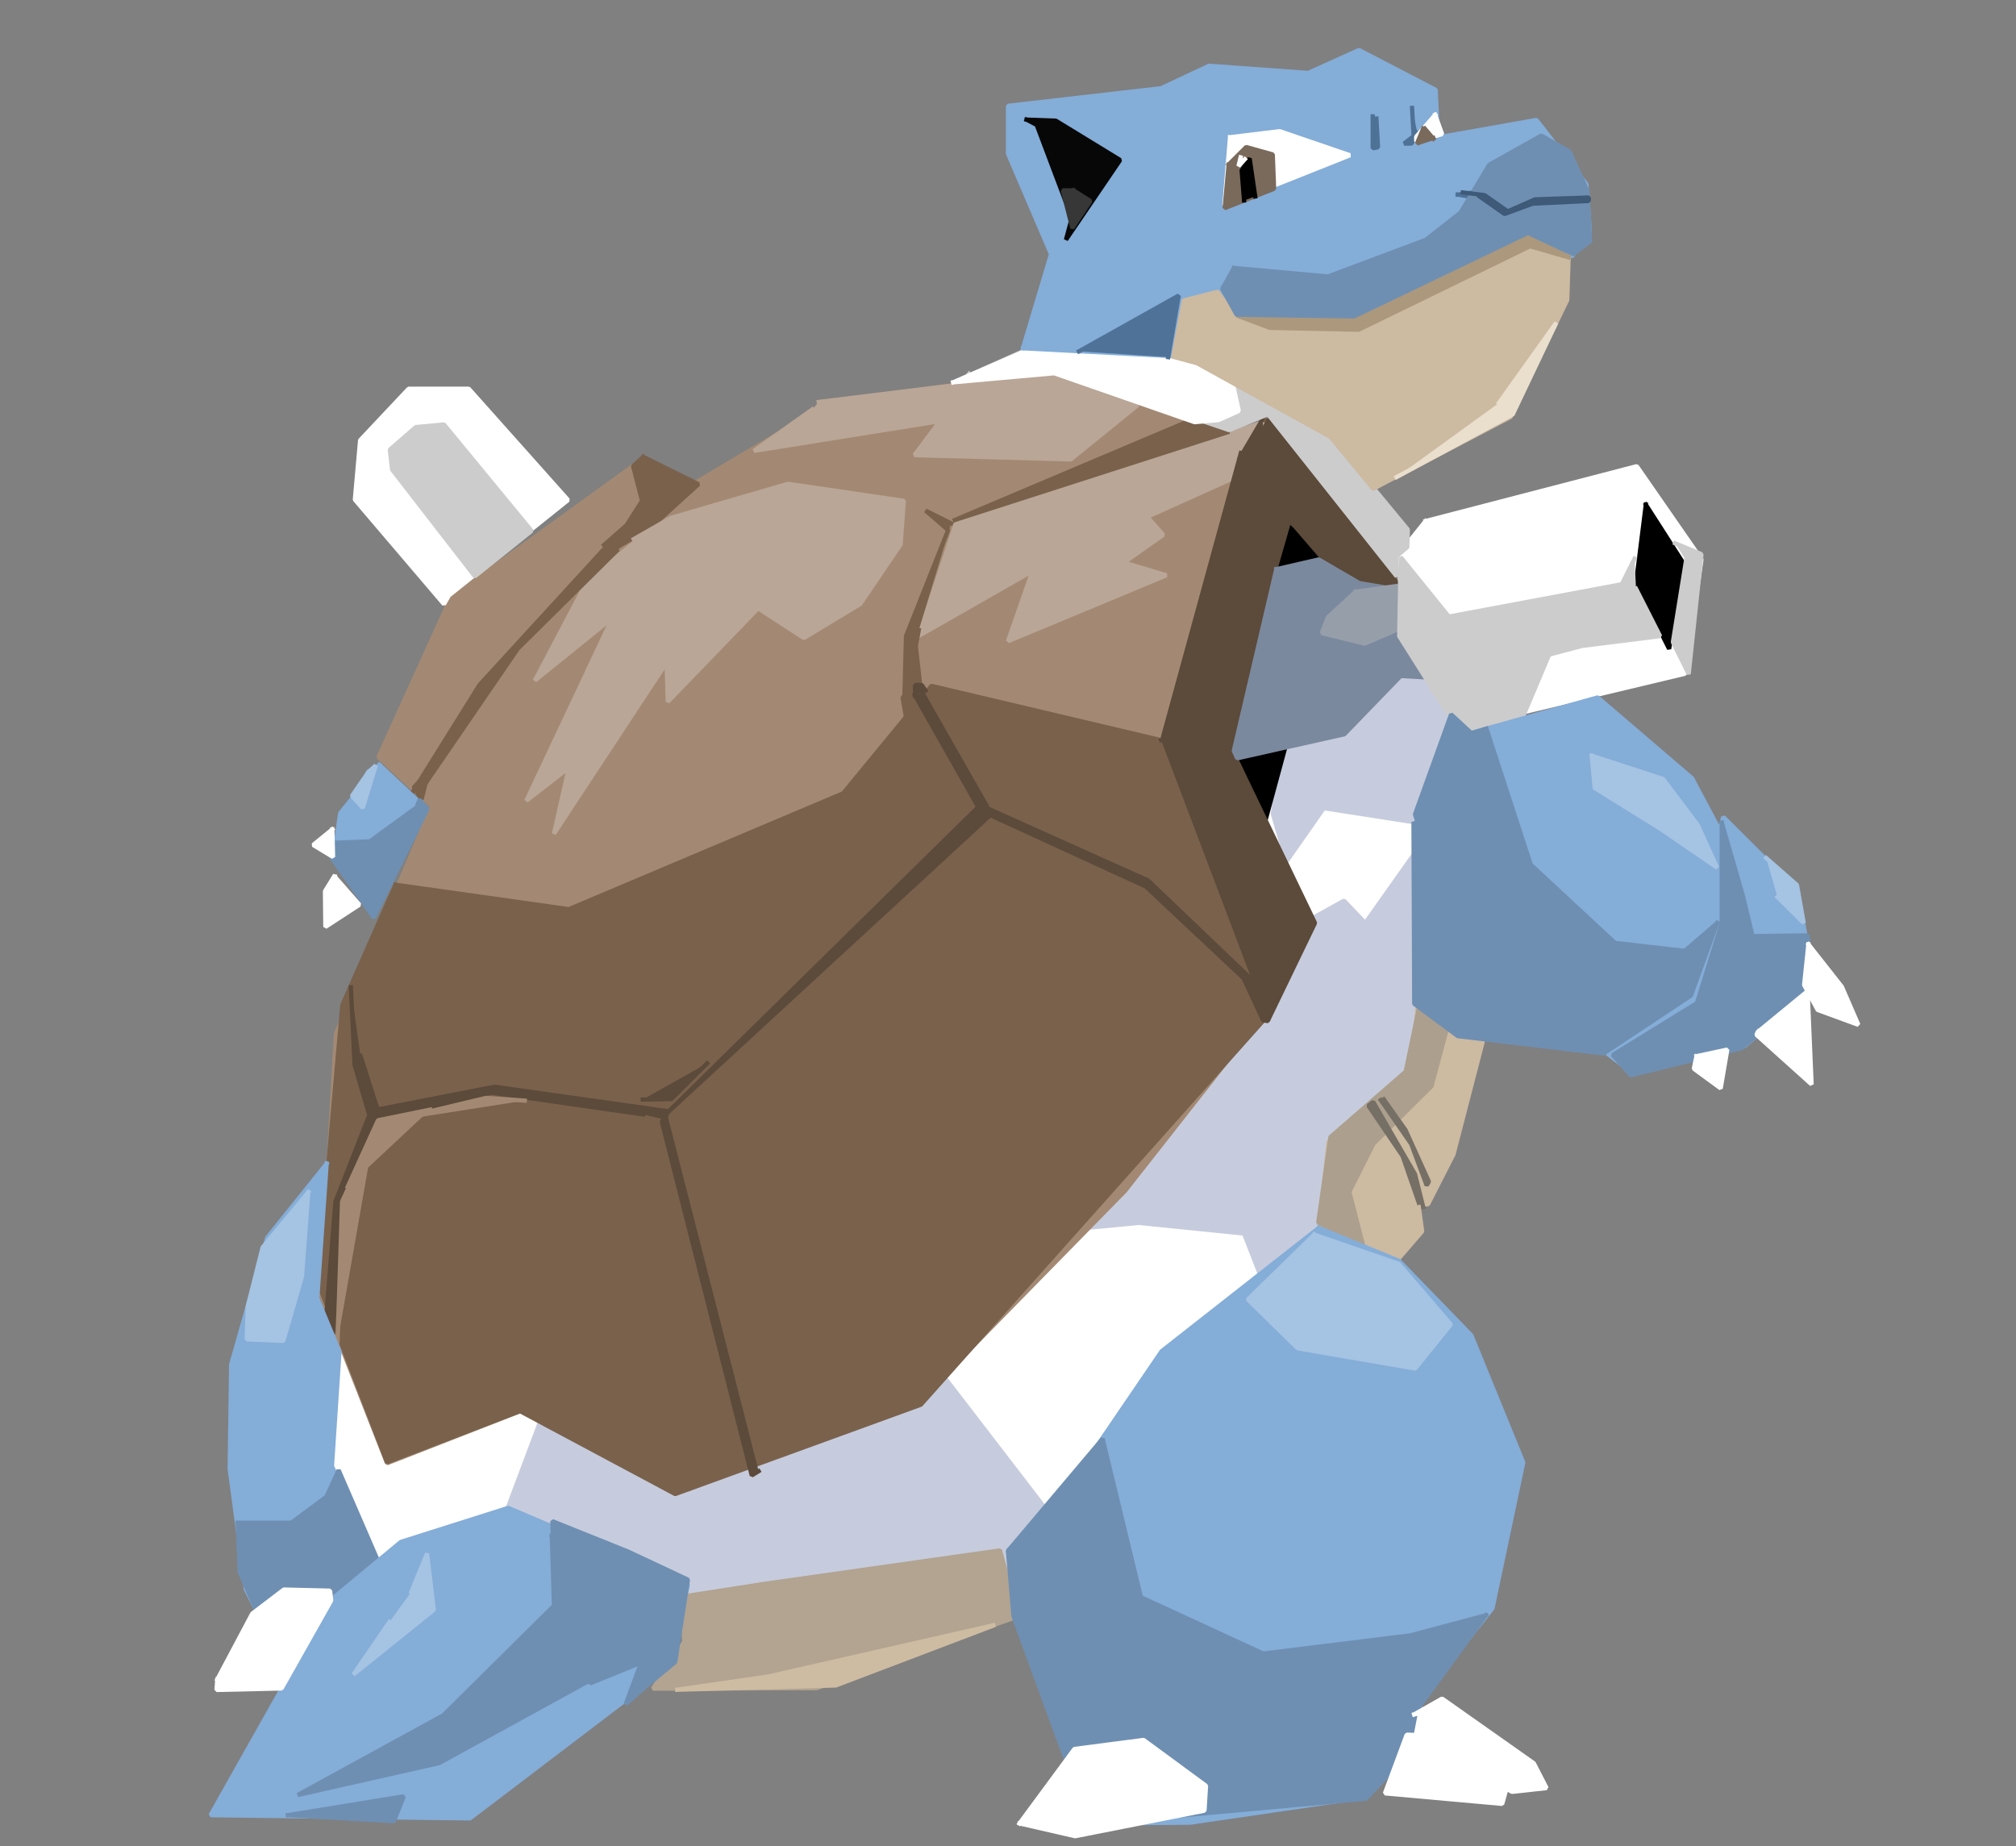 <?xml version="1.0" standalone="no"?>
<!DOCTYPE svg PUBLIC "-//W3C//DTD SVG 20010904//EN" "http://www.w3.org/TR/2001/REC-SVG-20010904/DTD/svg10.dtd">
<!-- Created using Krita: https://krita.org -->
<svg xmlns="http://www.w3.org/2000/svg" 
    xmlns:xlink="http://www.w3.org/1999/xlink"
    xmlns:krita="http://krita.org/namespaces/svg/krita"
    xmlns:sodipodi="http://sodipodi.sourceforge.net/DTD/sodipodi-0.dtd"
    width="474pt"
    height="434pt"
    viewBox="0 0 474 434">
<rect x="0" y="0" width="474" height="434" fill="#808080" stroke="none"/>
<defs/>
<path id="shape0" transform="translate(66, 150.5)" fill="#ffffff" fill-rule="evenodd" stroke="#ffffff" stroke-width="1" stroke-linecap="square" stroke-linejoin="bevel" d="M209 13.5L247.5 5L280.5 0L276.5 51L270 107L250.5 142L209 201L171 223.5L37 234.5L0 207L25 125.5L134 10L209 13.5"/><path id="shape1" transform="translate(299.25, 151.25)" fill="#c6ccdd" fill-rule="evenodd" stroke="#c6ccdd" stroke-width="1" stroke-linecap="square" stroke-linejoin="bevel" d="M2.5 24.5L0 40L3.25 51.25L12 38.75L34.5 42.25L48.25 26.25L50.5 5.75L35.25 0L2.5 24.5"/><path id="shape2" transform="translate(244, 200.75)" fill="#c6ccdd" fill-rule="evenodd" stroke="#c6ccdd" stroke-width="1" stroke-linecap="square" stroke-linejoin="bevel" d="M62.5 16.25L72 11L77 16.25L88.5 0L96.75 11.5L88.25 50L70.5 69.75L71 93L53.75 102.75L48.5 89.25L23.75 86.75L0 89L62.5 16.25"/><path id="shape3" transform="translate(115.25, 312)" fill="#c6ccdd" fill-rule="evenodd" stroke="#c6ccdd" stroke-width="1" stroke-linecap="square" stroke-linejoin="bevel" d="M14.75 14.25L0 53.5L36.5 64.75L79.25 71.5L139.25 54L97.75 0L14.75 14.25"/><path id="shape4" transform="translate(287.439, 116.319)" fill="#000000" fill-rule="evenodd" stroke="#000000" stroke-width="1" stroke-linecap="square" stroke-linejoin="bevel" d="M8.839 0L0 22.627L32.88 25.456L26.87 7.778L8.839 0"/><path id="shape5" transform="translate(286.378, 165.817)" fill="#000000" fill-rule="evenodd" stroke="#000000" stroke-width="1" stroke-linecap="square" stroke-linejoin="bevel" d="M0 4.95L24.749 0L15.91 9.546L9.192 34.295L1.061 12.728L0 4.95"/><path id="shape6" transform="translate(75.5, 87.5)" fill="#a38973" fill-rule="evenodd" stroke="#a38973" stroke-width="1" stroke-linecap="square" stroke-linejoin="bevel" d="M86.5 262.5L140.5 242L189 192.5L222 150.5L232 129.5L213.5 88.5L227 32L237 44L254 51L221.5 12.5L213.5 14L170.5 0L120 7L88 26L75.5 20.5L30.5 53L13.5 90.5L26 102L3.5 155.5L0 217L15.5 256.5L47.5 244L86.5 262.5"/><path id="shape7" transform="translate(74.75, 98.5)" fill="#79614c" fill-rule="evenodd" stroke="#79614c" stroke-width="1" stroke-linecap="square" stroke-linejoin="bevel" d="M18.25 109.5L59 115.25L123.5 88L144.25 62.75L199.25 75.75L217.75 6.5L222.5 0L254 38.75L246 38.75L227.75 23.5L214.5 77L233.5 118.5L224.25 139.25L141.75 231.75L84 252.75L47.5 233.25L16.25 245.25L0 203L5.75 137.75L18.25 109.5"/><path id="shape8" transform="translate(143.366, 107.392)" fill="#79614c" fill-rule="evenodd" stroke="#79614c" stroke-width="1" stroke-linecap="square" stroke-linejoin="bevel" d="M7.867 0L20.86 6.452L9.634 16.617L0 22.274L7.601 10.341L5.48 2.21L7.867 0"/><path id="shape9" transform="translate(123.75, 113.75)" fill="#b9a696" fill-rule="evenodd" stroke="#b9a696" stroke-width="1" stroke-linecap="square" stroke-linejoin="bevel" d="M29.25 10.75L14.5 22.5L2 46.25L20.25 31.5L0 74.5L10 66.75L6.5 82.25L33 42L33.25 51.25L54.5 29.25L65.25 36.25L78.5 28.25L88 14.25L88.75 4L61.5 0L34 8L25.25 13"/><path id="shape10" transform="translate(216, 99.25)" fill="#b9a696" fill-rule="evenodd" stroke="#b9a696" stroke-width="1" stroke-linecap="square" stroke-linejoin="bevel" d="M8.75 23.75L81 0L75.25 7.5L73.75 13.25L53.75 22.25L57.5 26.5L48.25 33L58.25 36L21 51.5L26.75 35L0 50.25L8.75 23.75"/><path id="shape11" transform="translate(177.25, 87.75)" fill="#b9a696" fill-rule="evenodd" stroke="#b9a696" stroke-width="1" stroke-linecap="square" stroke-linejoin="bevel" d="M13.75 8.5L0 18.25L43.75 11.25L37.75 19.25L74.5 20.25L90.25 7.5L70 0L15.25 6.75"/><path id="shape12" transform="translate(224.5, 98.25)" fill="#79614c" fill-rule="evenodd" stroke="#79614c" stroke-width="1" stroke-linecap="square" stroke-linejoin="bevel" d="M0 24L64.5 3.25L56.75 0L0 24"/><path id="shape13" transform="translate(97, 128)" fill="#79614c" fill-rule="evenodd" stroke="#79614c" stroke-width="1" stroke-linecap="square" stroke-linejoin="bevel" d="M3 56.25L24.75 24.5L48.25 1.25L46 0L15.75 33L0 58.25"/><path id="shape14" transform="translate(97.271, 182.699)" fill="#79614c" fill-rule="evenodd" stroke="#79614c" stroke-width="1" stroke-linecap="square" stroke-linejoin="bevel" d="M3.138 0.088L1.856 5.215L0 2.431L2.298 0"/><path id="shape15" transform="translate(141.125, 122)" fill="#79614c" fill-rule="evenodd" stroke="#79614c" stroke-width="1" stroke-linecap="square" stroke-linejoin="bevel" d="M0.875 6.125L7.875 0L5.375 4.5L0 9.125"/><path id="shape16" transform="translate(212.662, 120.031)" fill="#79614c" fill-rule="evenodd" stroke="#79614c" stroke-width="1" stroke-linecap="square" stroke-linejoin="bevel" d="M10.96 3.005L4.95 0L10.253 4.596L0.354 29.522L0 43.31L2.652 45.078L4.066 44.371L2.652 31.82L3.359 28.108"/><path id="shape17" transform="translate(212.22, 162.988)" fill="#79614c" fill-rule="evenodd" stroke="#79614c" stroke-width="1" stroke-linecap="square" stroke-linejoin="bevel" d="M0.884 0L0 1.061L0.972 6.541L6.187 6.276L5.127 1.856"/><path id="shape18" transform="translate(215.063, 162.938)" fill="#5c4a3a" fill-rule="evenodd" stroke="#5c4a3a" stroke-width="1" stroke-linecap="square" stroke-linejoin="bevel" d="M1.812 0L17.062 26.75L15.438 27.688L0 0.438"/><path id="shape19" transform="translate(215.137, 161.044)" fill="#5c4a3a" fill-rule="evenodd" stroke="#5c4a3a" stroke-width="1" stroke-linecap="square" stroke-linejoin="bevel" d="M0 2.475L0 0L1.591 0L2.475 1.326"/><path id="shape20" transform="translate(230.87, 189.858)" fill="#5c4a3a" fill-rule="evenodd" stroke="#5c4a3a" stroke-width="1" stroke-linecap="square" stroke-linejoin="bevel" d="M0.884 0L39.068 17.147L62.756 39.775L67.352 50.205L66.115 50.028L61.518 40.128L38.537 18.562L0 0.884"/><path id="shape21" transform="translate(273, 172.625)" fill="#5c4a3a" fill-rule="evenodd" stroke="#5c4a3a" stroke-width="1" stroke-linecap="square" stroke-linejoin="bevel" d="M0 1.375L3 0L24.625 61.625L24 64.75L21.875 59.125"/><path id="shape22" transform="translate(273.375, 101.375)" fill="#5c4a3a" fill-rule="evenodd" stroke="#5c4a3a" stroke-width="1" stroke-linecap="square" stroke-linejoin="bevel" d="M23 0L25.25 5.875L7.625 70.125L0 72.125L18.375 5.125"/><path id="shape23" transform="translate(275.125, 172.375)" fill="#5c4a3a" fill-rule="evenodd" stroke="#5c4a3a" stroke-width="1" stroke-linecap="square" stroke-linejoin="bevel" d="M6.375 0L7.875 21.5L0 0"/><path id="shape24" transform="translate(276.125, 165.109)" fill="#5c4a3a" fill-rule="evenodd" stroke="#5c4a3a" stroke-width="1" stroke-linecap="square" stroke-linejoin="bevel" d="M0 2.298L0 14.849L3.889 11.137L5.48 7.778L5.48 0"/><path id="shape25" transform="translate(296.875, 98.625)" fill="#5c4a3a" fill-rule="evenodd" stroke="#5c4a3a" stroke-width="1" stroke-linecap="square" stroke-linejoin="bevel" d="M0 3L1.375 0L32.625 39.875L20.125 39.625L5.125 22.25"/><path id="shape26" transform="translate(291.375, 98.75)" fill="#5c4a3a" fill-rule="evenodd" stroke="#5c4a3a" stroke-width="1" stroke-linecap="square" stroke-linejoin="bevel" d="M5.375 0L0 9.125L2.5 14.5L6.625 6.375"/><path id="shape27" transform="translate(293.98, 106.066)" fill="#5c4a3a" fill-rule="evenodd" stroke="#5c4a3a" stroke-width="1" stroke-linecap="square" stroke-linejoin="bevel" d="M9.546 15.026L6.01 27.312L0 10.076L3.359 0L9.723 8.662"/><path id="shape28" transform="translate(277.716, 115.435)" fill="#5c4a3a" fill-rule="evenodd" stroke="#5c4a3a" stroke-width="1" stroke-linecap="square" stroke-linejoin="bevel" d="M21.92 19.092L12.198 61.518L31.466 101.565L20.329 124.628L0 61.342L18.208 0L21.744 5.127L21.92 12.905"/><path id="shape29" transform="translate(156.75, 189)" fill="#5c4a3a" fill-rule="evenodd" stroke="#5c4a3a" stroke-width="1" stroke-linecap="square" stroke-linejoin="bevel" d="M0 72.75L74 0L76.5 2.25L0 72.75"/><path id="shape30" transform="translate(155.625, 261.5)" fill="#5c4a3a" fill-rule="evenodd" stroke="#5c4a3a" stroke-width="1" stroke-linecap="square" stroke-linejoin="bevel" d="M1.125 0L0 2.25L21.125 85.375L22.75 84.375"/><path id="shape31" transform="translate(151.125, 250)" fill="#5c4a3a" fill-rule="evenodd" stroke="#5c4a3a" stroke-width="1" stroke-linecap="square" stroke-linejoin="bevel" d="M0 8.5L6.75 8.375L15.125 0"/><path id="shape32" transform="translate(87.5, 255.5)" fill="#5c4a3a" fill-rule="evenodd" stroke="#5c4a3a" stroke-width="1" stroke-linecap="square" stroke-linejoin="bevel" d="M63.75 6.5L28 1.375L0 8.125L1.75 5.25L28.75 0L69.5 5.75L68.875 7.75"/><path id="shape33" transform="translate(82.5, 232.125)" fill="#5c4a3a" fill-rule="evenodd" stroke="#5c4a3a" stroke-width="1" stroke-linecap="square" stroke-linejoin="bevel" d="M0 0L0.875 18.25L4.875 31.875L6.5 29.375L2.25 16.125"/><path id="shape34" transform="translate(76.75, 262.5)" fill="#5c4a3a" fill-rule="evenodd" stroke="#5c4a3a" stroke-width="1" stroke-linecap="square" stroke-linejoin="bevel" d="M9.75 0.5L2.125 20L0 46.5L1.5 51.25L3.375 20L12.125 0"/><path id="shape35" transform="translate(79.373, 266.049)" fill="#a38973" fill-rule="evenodd" stroke="#a38973" stroke-width="1" stroke-linecap="square" stroke-linejoin="bevel" d="M8.662 0L1.061 16.44L0 49.321"/><path id="shape36" transform="translate(89.125, 258.125)" fill="#a38973" fill-rule="evenodd" stroke="#a38973" stroke-width="1" stroke-linecap="square" stroke-linejoin="bevel" d="M0 6L25.125 0L34.25 0.625"/><path id="shape37" transform="translate(81.75, 260.875)" fill="#a38973" fill-rule="evenodd" stroke="#a38973" stroke-width="1" stroke-linecap="square" stroke-linejoin="bevel" d="M19.375 0L7.125 2.5L0 18.125"/><path id="shape38" transform="translate(290.091, 131.522)" fill="#7b899e" fill-rule="evenodd" stroke="#7b899e" stroke-width="1" stroke-linecap="square" stroke-linejoin="bevel" d="M9.988 2.298L19.976 0L29.522 5.568L38.979 7.159L42.78 7.425L45.432 27.754L39.244 27.4L25.986 41.101L0.795 46.757L0 44.99L9.988 2.298"/><path id="shape39" transform="translate(328.805, 109.602)" fill="#ffffff" fill-rule="evenodd" stroke="#ffffff" stroke-width="1" stroke-linecap="square" stroke-linejoin="bevel" d="M6.364 12.905L0 20.86L1.237 39.598L11.314 57.452L17.678 60.634L67.352 48.79L71.241 21.92L56.038 0L6.364 12.905"/><path id="shape40" transform="translate(384.666, 118.617)" fill="#000000" fill-rule="evenodd" stroke="#000000" stroke-width="1" stroke-linecap="square" stroke-linejoin="bevel" d="M2.298 0L0 18.385L7.778 33.941L11.137 13.789L2.298 0"/><path id="shape41" transform="translate(310.773, 137.709)" fill="#969eaa" fill-rule="evenodd" stroke="#969eaa" stroke-width="1" stroke-linecap="square" stroke-linejoin="bevel" d="M7.955 1.414L1.414 7.425L0 11.137L10.076 13.612L18.738 9.899L18.031 0L7.955 1.414"/><path id="shape42" transform="translate(328.981, 130.992)" fill="#cccccc" fill-rule="evenodd" stroke="#cccccc" stroke-width="1" stroke-linecap="square" stroke-linejoin="bevel" d="M55.331 0.354L52.326 6.364L11.667 13.965L0.354 0L0 18.562L11.491 36.77L20.329 26.87L42.957 20.86L61.342 18.562L55.685 7.425"/><path id="shape43" transform="translate(336.76, 148.846)" fill="#cccccc" fill-rule="evenodd" stroke="#cccccc" stroke-width="1" stroke-linecap="square" stroke-linejoin="bevel" d="M0 13.435L7.601 22.716L21.478 19.269L29.61 0"/><path id="shape44" transform="translate(393.328, 127.721)" fill="#cccccc" fill-rule="evenodd" stroke="#cccccc" stroke-width="1" stroke-linecap="square" stroke-linejoin="bevel" d="M0.53 0L6.718 2.563L3.712 30.759L0 23.246L3.094 4.066"/><path id="shape45" transform="translate(83.439, 91.394)" fill="#ffffff" fill-rule="evenodd" stroke="#ffffff" stroke-width="1" stroke-linecap="square" stroke-linejoin="bevel" d="M22.097 48.614L50.116 26.163L26.782 0L12.639 0L1.237 12.109L0 26.075L20.948 50.647L22.097 48.614"/><path id="shape46" transform="translate(91.659, 99.79)" fill="#cccccc" fill-rule="evenodd" stroke="#cccccc" stroke-width="1" stroke-linecap="square" stroke-linejoin="bevel" d="M21.302 34.648L33.322 25.014L12.728 0L6.099 0.619L0 5.922L0.53 10.607L19.976 35.709L21.302 34.648"/><path id="shape47" transform="translate(225.375, 81.75)" fill="#cccccc" fill-rule="evenodd" stroke="#cccccc" stroke-width="1" stroke-linecap="square" stroke-linejoin="bevel" d="M0 7.625L17 0L51.875 2.25L87.75 21.125L105.625 42.75L105.5 46.875L102.875 49.125L103 53.75L72.75 15.625L63.625 19.375L23.125 5.625L1.625 7.125L2.5 6.125"/><path id="shape48" transform="translate(224.125, 81.75)" fill="#ffffff" fill-rule="evenodd" stroke="#ffffff" stroke-width="1" stroke-linecap="square" stroke-linejoin="bevel" d="M0 8.125L18.75 0L53.875 2.375L65.875 9.125L67.125 14.875L62.375 17L56.75 17.5L23.75 6L0 8.125"/><path id="shape49" transform="translate(237, 11.756)" fill="#84add8" fill-rule="evenodd" stroke="#84add8" stroke-width="1" stroke-linecap="square" stroke-linejoin="bevel" d="M3.5 70.119L10.125 47.994L0 24.369L0 13.119L36 8.994L47.257 3.712L70.591 5.392L82.524 0L100.555 9.369L100.909 16.971L102.323 20.329L124.243 16.44L135.999 31.555L136.794 42.692L132.552 48.525L123.359 44.194L100.113 54.27L78.812 64.082L53.267 62.225L50.439 56.569L40.981 58.16L38.241 71.948L3.5 70.119"/><path id="shape50" transform="translate(275.86, 55.685)" fill="#ccbaa1" fill-rule="evenodd" stroke="#ccbaa1" stroke-width="1" stroke-linecap="square" stroke-linejoin="bevel" d="M0 28.196L5.568 29.698L36.946 47.023L47.023 59.22L79.284 42.338L92.631 14.849L92.984 3.801L83.792 0L40.04 20.595L14.761 19.003L10.43 12.905L2.475 14.938L0 28.196"/><path id="shape51" transform="translate(328.363, 75.837)" fill="#eadecd" fill-rule="evenodd" stroke="#eadecd" stroke-width="1" stroke-linecap="square" stroke-linejoin="bevel" d="M0 36.328L27.312 21.567L37.565 0L24.042 18.915"/><path id="shape52" transform="translate(291.284, 55.066)" fill="#ac987d" fill-rule="evenodd" stroke="#ac987d" stroke-width="1" stroke-linecap="square" stroke-linejoin="bevel" d="M0 19.269L7.248 22.009L28.152 22.451L68.457 2.828L77.959 5.568L68.324 0L26.87 19.755L0.309 19.445L0 19.269"/><path id="shape53" transform="translate(287.881, 30.848)" fill="#ffffff" fill-rule="evenodd" stroke="#ffffff" stroke-width="1" stroke-linecap="square" stroke-linejoin="bevel" d="M1.326 1.414L0 17.413L29.522 5.657L12.993 0L1.326 1.414"/><path id="shape54" transform="translate(287.938, 34.563)" fill="#7a6a5b" fill-rule="evenodd" stroke="#7a6a5b" stroke-width="1" stroke-linecap="square" stroke-linejoin="bevel" d="M0.938 4.125L5.062 0L11.312 1.75L11.625 9.812L0 14.375L0.938 4.125"/><path id="shape55" transform="translate(291.938, 37.25)" fill="#000000" fill-rule="evenodd" stroke="#000000" stroke-width="1" stroke-linecap="square" stroke-linejoin="bevel" d="M0.562 9.875L0 2.812L1.875 0L3.188 8.938"/><path id="shape56" transform="translate(291.188, 37)" fill="#ffffff" fill-rule="evenodd" stroke="#ffffff" stroke-width="1" stroke-linecap="square" stroke-linejoin="bevel" d="M0.5 0L0 2.062L1.5 0.438"/><path id="shape57" transform="translate(241.375, 28.125)" fill="#080708" fill-rule="evenodd" stroke="#080708" stroke-width="1" stroke-linecap="square" stroke-linejoin="bevel" d="M0 0L6.875 0.25L22 9.5L9.25 28.25L10.625 23.125L2.375 1.25L0 0"/><path id="shape58" transform="translate(249.875, 44.75)" fill="#373737" fill-rule="evenodd" stroke="#373737" stroke-width="1" stroke-linecap="square" stroke-linejoin="bevel" d="M2.5 0L6.5 2.5L2.25 8.875L0 0L2.5 0"/><path id="shape59" transform="translate(342.75, 45)" fill="#4e7196" fill-rule="evenodd" stroke="#4e7196" stroke-width="1" stroke-linecap="square" stroke-linejoin="bevel" d="M0 0.75L5.375 0L11.875 3.875L30.375 1L30.25 2.125L10.75 5.25L5.25 1.625L0 0.75"/><path id="shape60" transform="translate(322.75, 27.375)" fill="#4e7196" fill-rule="evenodd" stroke="#4e7196" stroke-width="1" stroke-linecap="square" stroke-linejoin="bevel" d="M0 0L0 7.5L1.25 7.25L0.875 0.5L0.875 0.5"/><path id="shape61" transform="translate(330.125, 25.375)" fill="#4e7196" fill-rule="evenodd" stroke="#4e7196" stroke-width="1" stroke-linecap="square" stroke-linejoin="bevel" d="M1.875 0L2.25 6.625L0 8.375L1.75 8.375L3.125 5.875"/><path id="shape62" transform="translate(332.969, 27)" fill="#ffffff" fill-rule="evenodd" stroke="#ffffff" stroke-width="1" stroke-linecap="square" stroke-linejoin="bevel" d="M4.469 0L6.094 4.531L0.031 6.281L0 5.156L4.469 0"/><path id="shape63" transform="translate(333.156, 30.219)" fill="#7a6a5b" fill-rule="evenodd" stroke="#7a6a5b" stroke-width="1" stroke-linecap="square" stroke-linejoin="bevel" d="M1.469 0L0 3.5L3.844 2.219"/><path id="shape64" transform="translate(334.992, 30.229)" fill="#7a6a5b" fill-rule="evenodd" stroke="#7a6a5b" stroke-width="1" stroke-linecap="square" stroke-linejoin="bevel" d="M0 0L2.033 2.386"/><path id="shape65" transform="translate(253.675, 69.473)" fill="#4f7298" fill-rule="evenodd" stroke="#4f7298" stroke-width="1" stroke-linecap="square" stroke-linejoin="bevel" d="M0 13.126L23.467 0L20.992 14.496"/><path id="shape66" transform="translate(287.375, 31.875)" fill="#6e8fb2" fill-rule="evenodd" stroke="#6e8fb2" stroke-width="1" stroke-linecap="square" stroke-linejoin="bevel" d="M2.75 31.125L24.875 33.125L47.875 24.5L56 18.125L62.75 6.875L75 0L81.625 3.75L85.875 13L86.5 24.875L82.5 27.875L71.875 22.875L31 42.5L3.375 42.125L0 36L2.75 31.125"/><path id="shape67" transform="translate(343.938, 45.25)" fill="#3e5a78" fill-rule="evenodd" stroke="#3e5a78" stroke-width="1" stroke-linecap="square" stroke-linejoin="bevel" d="M0 0L5.125 0.625L10.562 4.438L16.938 1.625L29.625 1.188L29.625 2L16.438 2.625L9.812 5.062L3.938 0.938"/><path id="shape68" transform="translate(310.25, 237.375)" fill="#ccbaa1" fill-rule="evenodd" stroke="#ccbaa1" stroke-width="1" stroke-linecap="square" stroke-linejoin="bevel" d="M23 0L38.375 7.5L31.5 34L25.5 45.75L23.25 45.75L24.125 52.125L18.625 58.5L0 50.375L2.125 31L18.5 18.125L21.625 11.875L23 0"/><path id="shape69" transform="translate(309.938, 237.313)" fill="#ac9f8d" fill-rule="evenodd" stroke="#ac9f8d" stroke-width="1" stroke-linecap="square" stroke-linejoin="bevel" d="M23.625 0L30.438 3.875L26.625 18.062L13 31.562L7.312 42.875L10.562 55.562L0 50.125L2.875 30L20.562 14.625L23.625 0"/><path id="shape70" transform="translate(321.734, 259.066)" fill="#756f66" fill-rule="evenodd" stroke="#756f66" stroke-width="1" stroke-linecap="square" stroke-linejoin="bevel" d="M11.844 23.688L8.043 12.728L0 0.884L1.149 0L10.96 16.971L12.905 24.749"/><path id="shape71" transform="translate(324.65, 258.448)" fill="#756f66" fill-rule="evenodd" stroke="#756f66" stroke-width="1" stroke-linecap="square" stroke-linejoin="bevel" d="M0 0.177L7.159 10.518L10.783 20.241L11.314 19.357L5.834 7.248L0.707 0"/><path id="shape72" transform="translate(153.5, 364.5)" fill="#b2a491" fill-rule="evenodd" stroke="#b2a491" stroke-width="1" stroke-linecap="square" stroke-linejoin="bevel" d="M6.875 10.875L7.375 21.5L0 32.5L38.5 32.375L85.875 15.5L81.625 0L26.125 7.875L6.875 10.875"/><path id="shape73" transform="translate(159.25, 382)" fill="#cebca2" fill-rule="evenodd" stroke="#cebca2" stroke-width="1" stroke-linecap="square" stroke-linejoin="bevel" d="M0 15.25L37.25 14.25L74.75 0L21.5 12.125L0 15.25"/><path id="shape74" transform="translate(332.517, 163.96)" fill="#84add8" fill-rule="evenodd" stroke="#84add8" stroke-width="1" stroke-linecap="square" stroke-linejoin="bevel" d="M9.192 5.48L12.905 8.485L43.133 0L65.319 19.003L71.86 31.29L72.655 28.108L90.156 45.52L94.045 67.971L77.693 81.936L50.381 87.593L44.901 83.35L11.049 78.666L0.088 71.948L0 30.759L9.192 5.48"/><path id="shape75" transform="translate(237, 288.676)" fill="#84add8" fill-rule="evenodd" stroke="#84add8" stroke-width="1" stroke-linecap="square" stroke-linejoin="bevel" d="M73.066 0L91.981 7.778L108.952 25.279L121.15 55.154L113.902 89.449L99.936 107.127L96.931 111.9L96.754 121.092L83.85 133.82L42.837 139.83L19.68 140.007L9.25 108.718L1.825 92.631L0 75.837L14.2 61.165L36.12 28.991L73.066 0"/><path id="shape76" transform="translate(54.005, 273.562)" fill="#84add8" fill-rule="evenodd" stroke="#84add8" stroke-width="1" stroke-linecap="square" stroke-linejoin="bevel" d="M22.804 0L20.595 31.643L25.809 44.194L24.042 71.153L34.825 93.692L14.407 121.269L3.801 100.056L0 71.771L0.354 47.199L8.839 17.413L22.804 0"/><path id="shape77" transform="translate(78.4, 179.782)" fill="#84add8" fill-rule="evenodd" stroke="#84add8" stroke-width="1" stroke-linecap="square" stroke-linejoin="bevel" d="M10.783 0L21.655 10.165L9.458 35.179L0 22.362L1.591 11.402L10.783 0"/><path id="shape78" transform="translate(78, 188)" fill="#6e8fb2" fill-rule="evenodd" stroke="#6e8fb2" stroke-width="1" stroke-linecap="square" stroke-linejoin="bevel" d="M0.812 10.125L8.938 9.812L19.938 1.812L20.625 0L22.5 2.188L9.875 27.75L0 13.688L0.812 10.125"/><path id="shape79" transform="translate(82.75, 179.937)" fill="#a5c3e2" fill-rule="evenodd" stroke="#a5c3e2" stroke-width="1" stroke-linecap="square" stroke-linejoin="bevel" d="M3.875 1.562L0 7.188L2.562 10L5.625 0L3.875 1.562"/><path id="shape80" transform="translate(374.236, 177.661)" fill="#a5c3e2" fill-rule="evenodd" stroke="#a5c3e2" stroke-width="1" stroke-linecap="square" stroke-linejoin="bevel" d="M0 0L16.794 5.48L24.925 16.264L29.522 26.34L16.087 17.147L0.707 7.601L0 0"/><path id="shape81" transform="translate(332.34, 193.217)" fill="#6e8fb2" fill-rule="evenodd" stroke="#6e8fb2" stroke-width="1" stroke-linecap="square" stroke-linejoin="bevel" d="M71.418 23.783L65.231 40.835L44.724 54.447L10.43 50.381L0.177 42.78L0 0L7.248 12.728L31.113 32.704L63.286 30.759L71.418 23.783"/><path id="shape82" transform="translate(332.694, 167.938)" fill="#6e8fb2" fill-rule="evenodd" stroke="#6e8fb2" stroke-width="1" stroke-linecap="square" stroke-linejoin="bevel" d="M16.794 3.359L27.224 35.355L47.023 53.74L63.993 55.685L13.258 65.938L0 23.511L8.485 0L13.258 4.419L16.794 3.359"/><path id="shape83" transform="translate(379.186, 193.394)" fill="#6e8fb2" fill-rule="evenodd" stroke="#6e8fb2" stroke-width="1" stroke-linecap="square" stroke-linejoin="bevel" d="M25.633 0L25.633 23.606L19.799 42.426L0 54.624L4.243 59.397L30.229 53.033L47.376 38.891L45.785 26.517L32.88 26.693L30.582 17.147L25.633 0"/><path id="shape84" transform="translate(415.248, 201.702)" fill="#a5c3e2" fill-rule="evenodd" stroke="#a5c3e2" stroke-width="1" stroke-linecap="square" stroke-linejoin="bevel" d="M0 0L7.248 6.364L8.839 15.298L2.652 9.192"/><path id="shape85" transform="translate(293.375, 290.25)" fill="#a5c3e2" fill-rule="evenodd" stroke="#a5c3e2" stroke-width="1" stroke-linecap="square" stroke-linejoin="bevel" d="M15.625 0L0 15.25L11.75 26.75L39.375 31.5L47.75 21.125L35.5 6.875L15.625 0"/><path id="shape86" transform="translate(237, 338.25)" fill="#6e8fb2" fill-rule="evenodd" stroke="#6e8fb2" stroke-width="1" stroke-linecap="square" stroke-linejoin="bevel" d="M112.375 41.5L96.25 63.625L97 71L84.125 84.625L19.125 90.5L1.295 41.731L0 26.352L22.25 0L31.25 37.25L60 50.5L94.5 46.25L112.375 41.5"/><path id="shape87" transform="translate(55.875, 345.625)" fill="#6e8fb2" fill-rule="evenodd" stroke="#6e8fb2" stroke-width="1" stroke-linecap="square" stroke-linejoin="bevel" d="M0 12.375L12.625 12.375L20.875 6.25L23.75 0L34.375 24.5L38.25 42.375L13.5 51.75L7.875 41.125L0.5 24L0 12.375"/><path id="shape88" transform="translate(58, 280.25)" fill="#a5c3e2" fill-rule="evenodd" stroke="#a5c3e2" stroke-width="1" stroke-linecap="square" stroke-linejoin="bevel" d="M14.5 0L3.75 13L0.25 26.875L0 34.625L8.625 35L13 19.875L14.5 0"/><path id="shape89" transform="translate(49.5, 354.5)" fill="#84add8" fill-rule="evenodd" stroke="#84add8" stroke-width="1" stroke-linecap="square" stroke-linejoin="bevel" d="M28.75 21.25L44.75 8L70 0L112.25 18L108 37.25L61 73L0 72.25L28.75 21.25"/><path id="shape90" transform="translate(70, 361)" fill="#6e8fb2" fill-rule="evenodd" stroke="#6e8fb2" stroke-width="1" stroke-linecap="square" stroke-linejoin="bevel" d="M59.75 0L60.25 16.5L34.25 42.25L0 61L33.25 53.5L69.25 33.75L78 21L91.25 11L59.75 0"/><path id="shape91" transform="translate(129.875, 357.625)" fill="#6e8fb2" fill-rule="evenodd" stroke="#6e8fb2" stroke-width="1" stroke-linecap="square" stroke-linejoin="bevel" d="M0.25 6.375L0 0L17.75 7.125L31.875 13.75L28.875 33.125L22.25 38.625L17.25 43L20.875 33.25L8.875 38.125L0.25 6.375"/><path id="shape92" transform="translate(67.705, 422.32)" fill="#6e8fb2" fill-rule="evenodd" stroke="#6e8fb2" stroke-width="1" stroke-linecap="square" stroke-linejoin="bevel" d="M0 4.419L27.224 0L24.925 5.834L0 4.419"/><path id="shape93" transform="translate(83.085, 365.221)" fill="#a5c3e2" fill-rule="evenodd" stroke="#a5c3e2" stroke-width="1" stroke-linecap="square" stroke-linejoin="bevel" d="M13.612 9.016L17.324 0L18.915 13.258L0 28.461L8.485 16.087"/><path id="shape94" transform="translate(239.709, 409.061)" fill="#ffffff" fill-rule="evenodd" stroke="#ffffff" stroke-width="1" stroke-linecap="square" stroke-linejoin="bevel" d="M0 19.622L12.905 2.121L29.168 0L43.841 10.783L43.487 16.617L13.082 22.627L0 19.622"/><path id="shape95" transform="translate(325.623, 407.824)" fill="#ffffff" fill-rule="evenodd" stroke="#ffffff" stroke-width="1" stroke-linecap="square" stroke-linejoin="bevel" d="M10.076 0.177L28.461 13.082L27.577 16.264L0 13.789L5.127 0L10.076 0.177"/><path id="shape96" transform="translate(332.517, 399.339)" fill="#ffffff" fill-rule="evenodd" stroke="#ffffff" stroke-width="1" stroke-linecap="square" stroke-linejoin="bevel" d="M0 3.712L6.541 0L28.108 15.203L31.113 21.036L22.981 21.92L0.177 9.546L1.414 3.182L3.005 3.182L0 3.712"/><path id="shape97" transform="translate(50.912, 373.706)" fill="#ffffff" fill-rule="evenodd" stroke="#ffffff" stroke-width="1" stroke-linecap="square" stroke-linejoin="bevel" d="M0.177 21.125L8.397 5.657L15.822 0L26.693 0.265L26.958 2.563L15.291 23.246L0 23.6L0.177 21.125"/><path id="shape98" transform="translate(76.412, 205.724)" fill="#ffffff" fill-rule="evenodd" stroke="#ffffff" stroke-width="1" stroke-linecap="square" stroke-linejoin="bevel" d="M2.431 0.53L8.088 6.983L0.088 12.198L0 3.801L2.342 0L2.431 0.53"/><path id="shape99" transform="translate(73.627, 194.985)" fill="#ffffff" fill-rule="evenodd" stroke="#ffffff" stroke-width="1" stroke-linecap="square" stroke-linejoin="bevel" d="M4.508 0L0 3.668L4.685 6.497L4.508 0"/><path id="shape100" transform="translate(424.188, 222)" fill="#ffffff" fill-rule="evenodd" stroke="#ffffff" stroke-width="1" stroke-linecap="square" stroke-linejoin="bevel" d="M1 0L8.875 10L12.75 18.938L3.188 15.438L0 9.562L1 0"/><path id="shape101" transform="translate(412.938, 233)" fill="#ffffff" fill-rule="evenodd" stroke="#ffffff" stroke-width="1" stroke-linecap="square" stroke-linejoin="bevel" d="M0.5 9.5L12.062 0L13 21.938L0 10.25L0.5 9.5"/><path id="shape102" transform="translate(398.25, 246.75)" fill="#ffffff" fill-rule="evenodd" stroke="#ffffff" stroke-width="1" stroke-linecap="square" stroke-linejoin="bevel" d="M0.625 1.562L7.875 0L6.312 9.125L0 4.5L0.625 1.562"/>
</svg>
